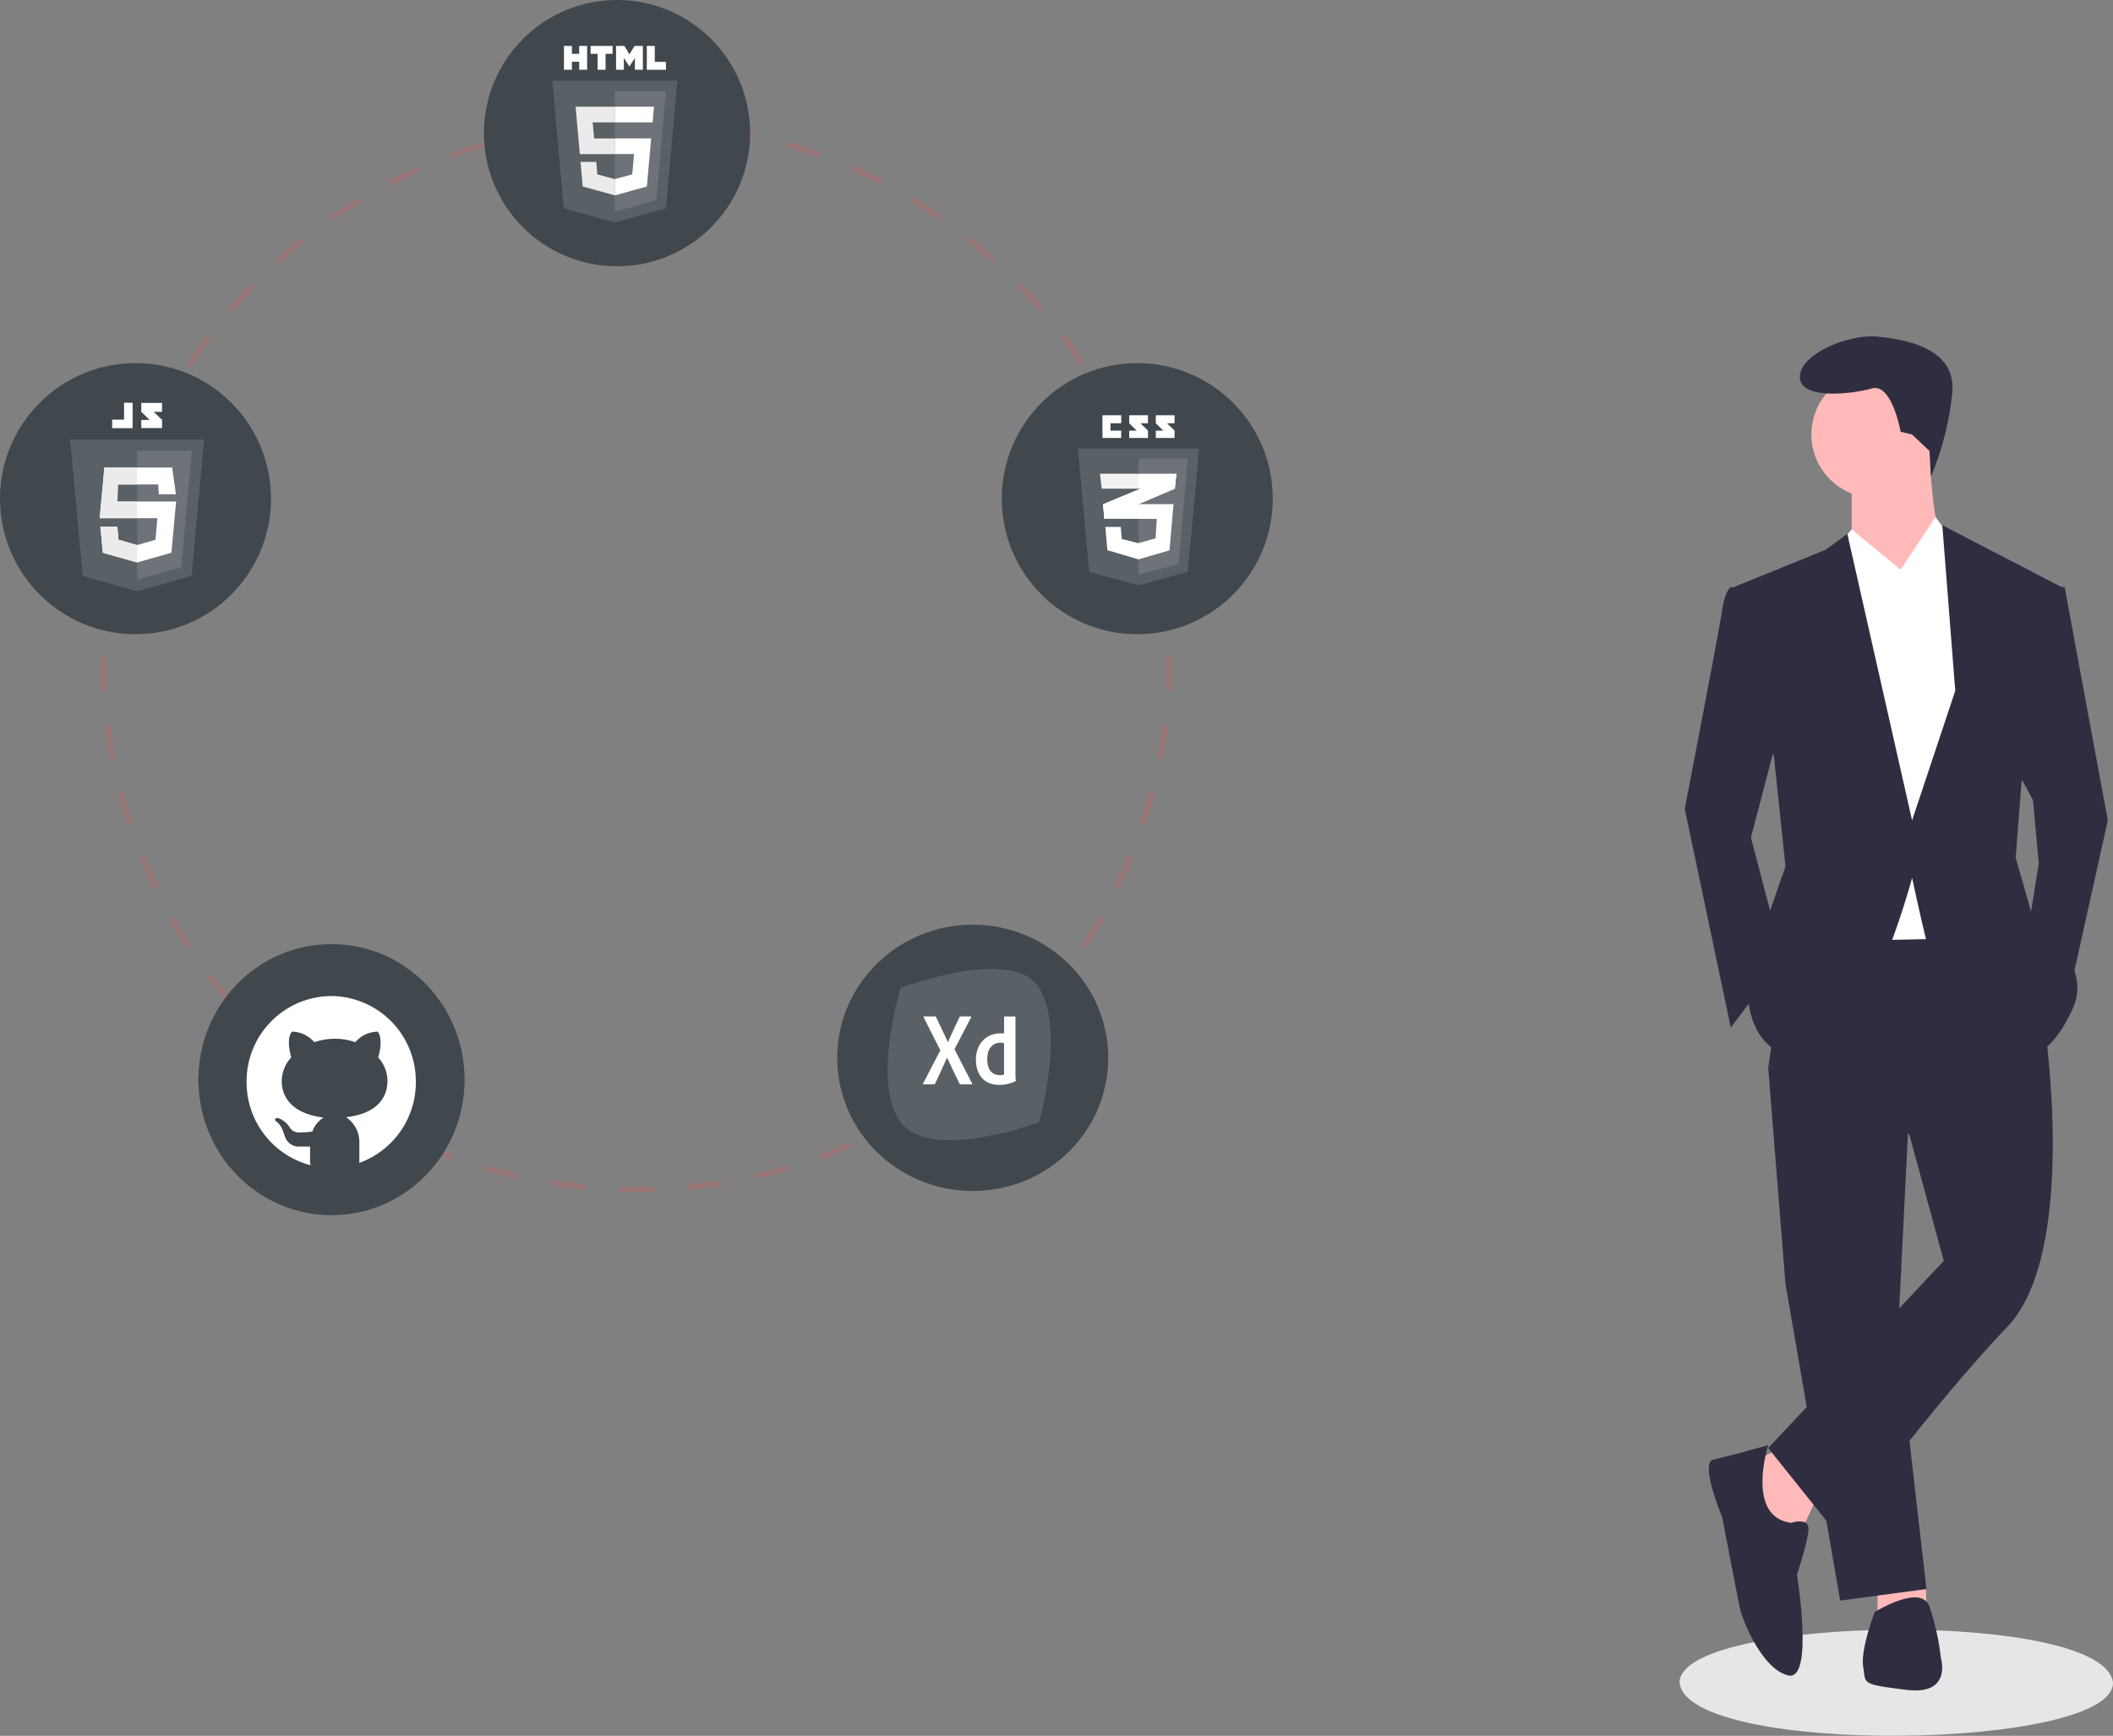<svg xmlns="http://www.w3.org/2000/svg" width="437" height="359" viewBox="0 0 437 359">
  <rect x="0" y="0" width="437" height="359" fill="#808080" stroke="none"/>
  <g id="Group_5" data-name="Group 5" transform="translate(-521 -101)">
    <g id="landing-img" transform="translate(521.09 101)">
      <path id="Path_1" data-name="Path 1" d="M908.062,728c.134,13.986-87.963,15.268-89.641,0C818.287,714.02,906.384,712.738,908.062,728Z" transform="translate(-471.153 -379.98)" fill="#e6e6e6"/>
      <path id="Path_2" data-name="Path 2" d="M619.411,507.569l-6.547,3.572,4.167,13.7,6.547.6,3.572-7.741Z" transform="translate(-251.428 -208.099)" fill="#ffb9b9"/>
      <path id="Path_3" data-name="Path 3" d="M658.28,553.994v6.55l10.118-.6-.141-5.394Z" transform="translate(-270.06 -227.133)" fill="#ffb9b9"/>
      <path id="Path_4" data-name="Path 4" d="M619.929,374.348l3.571,44.66,11.309,65.5,17.856-2.382-5.952-51.805,2.381-47.637Z" transform="translate(-254.327 -153.479)" fill="#2f2e41"/>
      <path id="Path_5" data-name="Path 5" d="M897.124,463.6l-42.854.6-4.762,32.75,29.165,13.7,7.142,26.2-36.307,38.705,14.285,17.864s20.237-27.391,35.117-42.873,7.738-62.524,7.738-62.524Z" transform="translate(-483.906 -276.075)" fill="#2f2e41"/>
      <ellipse id="Ellipse_2" data-name="Ellipse 2" cx="13.094" cy="13.1" rx="13.094" ry="13.1" transform="translate(374.53 76.767)" fill="#ffb9b9"/>
      <path id="Path_6" data-name="Path 6" d="M878.777,309.083v13.1l8.928,14.291s13.69-10.123,10.714-12.5-3.571-20.841-3.571-20.841Z" transform="translate(-495.914 -210.284)" fill="#ffb9b9"/>
      <path id="Path_7" data-name="Path 7" d="M642.986,183.827l-8.928,10.718,3.572,74.433,27.974-.6,4.762-64.905L664.413,186.8l-4.083-5.557L653.1,192.163Z" transform="translate(-260.123 -74.31)" fill="#fff"/>
      <path id="Path_8" data-name="Path 8" d="M840.477,378.368l-6.547,25.009,6.547,25.009-10.714,14.291-9.523-45.255s7.142-36.919,7.738-41.087,1.786-4.764,1.786-4.764l4.762.6Z" transform="translate(-471.899 -230.145)" fill="#2f2e41"/>
      <path id="Path_9" data-name="Path 9" d="M705.714,242.127l4.167,7.741,1.191,13.1-2.381,14.887,8.332,13.7,8.333-37.514L716.428,205.8h-3.572Z" transform="translate(-289.52 -84.378)" fill="#2f2e41"/>
      <path id="Path_10" data-name="Path 10" d="M840.961,652.327s-8.333,2.382-11.309,2.977,1.786,11.909,1.786,11.909,2.976,15.482,3.571,18.459,4.762,13.1,10.119,14.291,1.786-20.841,1.786-20.841,2.381-7.146,2.381-9.527-3.571-1.191-3.571-1.191C836.2,667.214,840.961,652.327,840.961,652.327Z" transform="translate(-475.359 -353.452)" fill="#2f2e41"/>
      <path id="Path_11" data-name="Path 11" d="M882.759,720.066c.6,3.573-.6,3.573,8.928,4.764s7.143-6.55,7.143-6.55a50.06,50.06,0,0,0-2.381-10.718c-1.786-4.764-11.309,1.191-11.309,1.191S882.164,716.493,882.759,720.066Z" transform="translate(-497.515 -375.34)" fill="#2f2e41"/>
      <path id="Path_12" data-name="Path 12" d="M887.41,287.367l.31,5.3a59.966,59.966,0,0,0,4.436-17.621c.6-8.932-9.524-10.718-15.476-11.314s-16.07,3.573-16.07,8.336,10.714,3.573,14.88,2.382,5.952,8.932,5.952,8.932l2.381.6Z" transform="translate(-488.461 -194.107)" fill="#2f2e41"/>
      <path id="Path_13" data-name="Path 13" d="M643.24,189.837l3.513-4.217,10.118,8.336L646.753,201.1Z" transform="translate(-263.89 -76.103)" fill="#fff"/>
      <path id="Path_14" data-name="Path 14" d="M677.663,186.942l-4.167-5.359L666.354,192.3l8.928,6.55Z" transform="translate(-273.373 -74.447)" fill="#fff"/>
      <path id="Path_15" data-name="Path 15" d="M845.731,377.808l2.381,22.628-4.762,13.7-2.976,13.1s0,12.5,11.9,13.1S874.3,402.817,874.3,402.817s1.786,8.336,2.976,13.1S898.7,439.736,898.7,439.736s4.762-.6,8.928-10.123-8.333-18.459-8.333-18.459l-3.571-12.5,1.19-15.482,8.333-40.492-24.7-12.8,2.678,34.239-8.928,26.8-13.392-59.249-4.464,3.275L837.4,342.676Z" transform="translate(-478.938 -221.249)" fill="#2f2e41"/>
      <path id="Path_16" data-name="Path 16" d="M375.5,409.645c-1.177-.009-2.367-.017-3.536-.054l.036-1.179c1.157.036,2.34.052,3.5.053s2.353-.019,3.531-.057l.038,1.179C377.881,409.626,376.68,409.645,375.5,409.645Zm-10.627-.5c-2.348-.222-4.719-.524-7.048-.9l.186-1.165c2.3.368,4.65.666,6.973.886Zm21.285-.013-.112-1.174c2.322-.222,4.668-.524,6.972-.895l.188,1.165c-2.328.375-4.7.679-7.047.9Zm-35.31-2.229c-2.3-.521-4.612-1.125-6.875-1.794l.334-1.132c2.239.662,4.527,1.259,6.8,1.775Zm49.332-.029-.262-1.15c2.28-.52,4.568-1.12,6.8-1.783l.336,1.132c-2.256.67-4.569,1.276-6.873,1.8Zm-62.953-4c-2.218-.815-4.438-1.713-6.6-2.669l.477-1.079c2.136.945,4.332,1.833,6.526,2.64Zm76.569-.046-.408-1.107c2.181-.8,4.37-1.692,6.5-2.639l.479,1.079c-2.157.958-4.369,1.855-6.575,2.668Zm-89.575-5.711c-2.088-1.09-4.173-2.266-6.2-3.493l.612-1.009c2,1.215,4.065,2.377,6.13,3.456Zm102.541-.043-.546-1.046c2.061-1.078,4.118-2.24,6.115-3.454l.613,1.008c-2.019,1.228-4.1,2.4-6.182,3.492Zm-114.7-7.332c-1.934-1.35-3.85-2.782-5.7-4.254l.735-.923c1.827,1.458,3.723,2.874,5.636,4.21Zm126.825-.042-.676-.967c1.913-1.337,3.806-2.754,5.629-4.21l.736.922c-1.842,1.472-3.756,2.9-5.688,4.254ZM300.96,380.88c-1.748-1.587-3.466-3.251-5.107-4.943l.847-.822c1.623,1.674,3.324,3.32,5.053,4.891Zm149.031-.041-.794-.874c1.725-1.568,3.424-3.214,5.05-4.893l.847.82c-1.643,1.7-3.36,3.361-5.1,4.946ZM291.072,370.68c-1.531-1.8-3.023-3.663-4.436-5.55l.944-.708c1.4,1.868,2.874,3.716,4.389,5.492Zm168.8-.049-.9-.765c1.514-1.778,2.991-3.628,4.389-5.5l.945.706c-1.413,1.89-2.905,3.76-4.436,5.557Zm-177.31-11.323c-1.29-1.977-2.532-4.018-3.691-6.068l1.027-.581c1.146,2.028,2.375,4.048,3.652,6Zm185.82-.064-.988-.644c1.277-1.96,2.506-3.983,3.653-6.015l1.027.58c-1.159,2.054-2.4,4.1-3.692,6.079ZM275.58,346.95c-1.026-2.124-2-4.306-2.882-6.488l1.093-.444c.877,2.157,1.836,4.317,2.851,6.418Zm199.79-.092-1.062-.513c1.015-2.1,1.974-4.27,2.852-6.437l1.093.442c-.887,2.191-1.857,4.381-2.883,6.507ZM270.236,333.794c-.746-2.241-1.428-4.534-2.026-6.814l1.141-.3c.592,2.256,1.266,4.524,2,6.741Zm210.475-.125-1.12-.371c.734-2.214,1.406-4.483,2-6.744l1.141.3c-.6,2.285-1.277,4.578-2.019,6.816ZM266.628,320.05c-.451-2.315-.832-4.676-1.133-7.017l1.17-.151c.3,2.316.676,4.651,1.121,6.942Zm217.676-.13-1.158-.224c.442-2.29.817-4.626,1.113-6.944l1.17.15c-.3,2.342-.678,4.7-1.126,7.018ZM264.812,305.959c-.151-2.352-.229-4.743-.232-7.105h1.179c0,2.338.08,4.7.229,7.031Zm221.29-.132-1.177-.075c.147-2.325.221-4.69.221-7.029v-.259h1.18v.255c0,2.367-.075,4.758-.224,7.108Zm-220.129-14-1.177-.073c.146-2.357.37-4.737.665-7.077l1.17.147C266.339,287.136,266.117,289.492,265.973,291.823Zm218.936-.387c-.153-2.332-.383-4.687-.683-7l1.169-.152c.3,2.336.536,4.716.691,7.074ZM267.736,277.877l-1.158-.223c.445-2.316.972-4.649,1.566-6.933l1.141.3C268.7,273.278,268.176,275.586,267.736,277.877Zm215.359-.381c-.449-2.293-.979-4.6-1.573-6.854l1.14-.3c.6,2.28,1.136,4.61,1.591,6.928ZM271.274,264.272l-1.12-.37c.74-2.242,1.564-4.491,2.45-6.685l1.094.442C272.821,259.829,272.005,262.054,271.274,264.272Zm208.237-.368c-.741-2.215-1.562-4.433-2.443-6.594l1.092-.445c.89,2.184,1.721,4.427,2.47,6.665ZM276.542,251.218l-1.063-.512c1.023-2.128,2.13-4.251,3.288-6.31l1.028.579C278.648,247.012,277.554,249.112,276.542,251.218Zm197.667-.322c-1.016-2.1-2.114-4.188-3.266-6.22l1.026-.582c1.164,2.054,2.274,4.169,3.3,6.287ZM283.44,238.954l-.989-.644c1.286-1.978,2.654-3.941,4.066-5.835l.946.705C286.066,235.055,284.713,237,283.44,238.954Zm183.844-.278c-1.276-1.95-2.634-3.886-4.035-5.755l.943-.708c1.417,1.889,2.789,3.846,4.079,5.817Zm-175.438-11-.9-.764c1.528-1.8,3.134-3.57,4.773-5.267l.848.82C294.946,224.146,293.357,225.9,291.845,227.679Zm167.008-.243c-1.516-1.774-3.111-3.522-4.737-5.2l.845-.822c1.644,1.692,3.255,3.459,4.788,5.252Zm-157.241-9.868-.794-.872c1.745-1.591,3.563-3.144,5.4-4.616l.737.921c-1.819,1.456-3.618,2.993-5.345,4.566Zm147.444-.214c-1.73-1.566-3.533-3.1-5.361-4.553l.735-.924c1.847,1.471,3.67,3.019,5.417,4.6Zm-136.475-8.569-.677-.966c1.93-1.353,3.93-2.661,5.943-3.889l.614,1.008C316.47,206.152,314.491,207.446,312.581,208.784Zm125.474-.188c-1.92-1.337-3.9-2.627-5.9-3.834l.61-1.009c2.016,1.22,4.022,2.524,5.963,3.875Zm-113.482-7.121-.548-1.045c2.085-1.094,4.234-2.135,6.388-3.094l.48,1.078C328.762,199.362,326.636,200.393,324.573,201.475Zm101.449-.162c-2.071-1.079-4.206-2.1-6.344-3.048l.476-1.08c2.161.954,4.319,1.99,6.413,3.081Zm-88.628-5.547-.409-1.107c2.212-.818,4.479-1.576,6.74-2.25l.337,1.131c-2.237.667-4.48,1.416-6.668,2.226Zm75.754-.134c-2.192-.8-4.438-1.543-6.676-2.2l.333-1.132c2.262.666,4.532,1.415,6.748,2.226Zm-62.289-3.882-.263-1.15c2.295-.526,4.641-.984,6.973-1.363l.189,1.165C355.45,190.777,353.129,191.23,350.859,191.751Zm48.809-.086c-2.274-.513-4.6-.958-6.9-1.324l.185-1.166c2.331.37,4.679.82,6.978,1.338ZM364.729,189.5l-.114-1.174c2.342-.227,4.727-.383,7.089-.461l.039,1.179c-2.338.078-4.7.231-7.014.456Zm21.062-.037c-2.32-.217-4.681-.362-7.016-.432l.035-1.179c2.359.07,4.745.217,7.09.436Z" transform="translate(-243.939 -163.021)" fill="#fd5052" opacity="0.2"/>
      <ellipse id="Ellipse_3" data-name="Ellipse 3" cx="27.524" cy="27.536" rx="27.524" ry="27.536" transform="translate(99.996)" fill="#40484e"/>
      <ellipse id="Ellipse_4" data-name="Ellipse 4" cx="28.024" cy="28.037" rx="28.024" ry="28.037" transform="translate(207.088 75.098)" fill="#40484e"/>
      <ellipse id="Ellipse_5" data-name="Ellipse 5" cx="28.024" cy="27.536" rx="28.024" ry="27.536" transform="translate(173.059 191.249)" fill="#40484e"/>
      <ellipse id="Ellipse_6" data-name="Ellipse 6" cx="27.524" cy="28.037" rx="27.524" ry="28.037" transform="translate(40.945 195.254)" fill="#40484e"/>
      <ellipse id="Ellipse_7" data-name="Ellipse 7" cx="28.024" cy="28.037" rx="28.024" ry="28.037" transform="translate(-0.09 75.098)" fill="#40484e"/>
    </g>
    <g id="css3" transform="translate(736.3 184.3)">
      <path id="Path_47" data-name="Path 47" d="M0,0H40.321V40.321H0Z" fill="none"/>
      <path id="Path_48" data-name="Path 48" d="M124.378,152.453l-10.19,2.749L104,152.453l-2.351-25.524h25.083Z" transform="translate(-94.027 -117.463)" fill="#596166"/>
      <path id="Path_49" data-name="Path 49" d="M269.289,154.511v24.013l.023.006,8.262-2.225,1.907-21.794Z" transform="translate(-249.137 -142.978)" fill="#6d7378"/>
      <path id="Path_50" data-name="Path 50" d="M171.469,37.634V36.115h2.216V34.453h-3.879v4.7h3.879V37.634Zm6.2-1.519h1.55V34.453h-3.879v1.662c.519.519.79.767,1.54,1.518l-1.54,0v1.517h3.879V37.634Zm5.5,0h1.55V34.453h-3.879v1.662c.519.519.79.767,1.54,1.518l-1.54,0v1.517h3.879V37.634Z" transform="translate(-157.103 -31.871)" fill="#fff"/>
      <path id="Path_51" data-name="Path 51" d="M178.985,199.426l-7.307,3.043.242,3.013,7.065-3.021,7.515-3.213.312-3.082-7.827,3.26Z" transform="translate(-158.835 -181.485)" fill="#fff"/>
      <path id="Path_52" data-name="Path 52" d="M171.677,242.7l.242,3.013,7.065-3.021v-3.036Z" transform="translate(-158.828 -221.718)" fill="#fff"/>
      <path id="Path_53" data-name="Path 53" d="M276.995,196.167l-7.827,3.26v3.036l7.515-3.213Z" transform="translate(-249.023 -181.484)" fill="#fff"/>
      <path id="Path_54" data-name="Path 54" d="M171.827,280.258l.242,3.013,10.84.034-.243,4.017-3.567,1-3.429-.866-.208-2.494h-3.186l.416,4.814,6.442,1.9,6.407-1.87.831-9.558Z" transform="translate(-158.972 -259.286)" fill="#fff"/>
      <path id="Path_55" data-name="Path 55" d="M178.985,280.258h-7.307l.242,3.013,7.065.023v-3.036Zm0,8.06-.035.01-3.429-.866-.208-2.494h-3.186l.416,4.814,6.441,1.9Z" transform="translate(-158.829 -259.286)" fill="#fff" opacity="0.05"/>
      <path id="Path_56" data-name="Path 56" d="M162.9,196.167H178.69l-.312,3.082h-15.1Z" transform="translate(-150.712 -181.483)" fill="#fff"/>
      <path id="Path_57" data-name="Path 57" d="M170.863,196.167H162.9l.381,3.082h7.584Z" transform="translate(-150.706 -181.483)" opacity="0.05"/>
    </g>
    <g id="html-5" transform="translate(634.783 110.5)">
      <path id="Path_58" data-name="Path 58" d="M26.307,70.766,23.951,97.161,13.36,100.1,2.8,97.165.445,70.766Z" transform="translate(0 -63.592)" fill="#596166"/>
      <path id="Path_59" data-name="Path 59" d="M128,116.985l8.558-2.373,2.013-22.555H128Z" transform="translate(-114.624 -82.725)" fill="#6d7378"/>
      <path id="Path_60" data-name="Path 60" d="M51.455,127.233h4.58V124H47.917l.077.869.8,8.922h7.245v-3.238H51.751Zm.73,8.172h-3.25l.454,5.084,6.632,1.841.015,0v-3.369l-.014,0-3.606-.974-.231-2.582Z" transform="translate(-42.659 -111.425)" fill="#ebebeb"/>
      <path id="Path_61" data-name="Path 61" d="M24.18,0h1.645V1.626H27.33V0h1.645V4.923H27.331V3.274H25.825V4.923H24.18V0Zm6.96,1.632H29.691V0h4.543V1.632H32.785v3.29H31.14V1.632h0ZM34.955,0h1.716l1.055,1.73L38.781,0H40.5V4.923H38.858V2.483l-1.132,1.75H37.7l-1.133-1.75v2.44h-1.61Zm6.36,0h1.646V3.3h2.314V4.923h-3.96V0Z" transform="translate(-21.329)" fill="#fff"/>
      <path id="Path_62" data-name="Path 62" d="M127.889,133.786h3.987l-.376,4.2-3.611.975v3.368l6.637-1.839.049-.547.761-8.524.079-.869h-7.526Zm0-6.561v.008h7.821l.065-.728.148-1.641L136,124h-8.11v3.23Z" transform="translate(-114.524 -111.425)" fill="#fff"/>
    </g>
    <g id="javascript-1" transform="translate(535.503 184.3)">
      <path id="Path_63" data-name="Path 63" d="M27.708,489.9H0l2.6,28.168,11.255,3.192,11.255-3.192Z" transform="translate(0 -482.257)" fill="#596166"/>
      <path id="Path_64" data-name="Path 64" d="M887.9,637v26.678l9.119-2.583L899.237,637Z" transform="translate(-874.048 -627.062)" fill="#6d7378"/>
      <path id="Path_65" data-name="Path 65" d="M406.6,858.5H392.577l-.977,10.546.02-.066h11.911l-.388,4.462-3.8,1.094-3.857-1.111-.231-2.7h-3.5l.5,5.4,7.089,2.013,7.092-2.013.977-10.592H394.77l.162-3.529H403.7l.131,2.022h3.532Z" transform="translate(-385.491 -845.107)" fill="#fff"/>
      <path id="Path_66" data-name="Path 66" d="M399.346,858.5h-6.769l-.977,10.546.02-.066h7.726v-3.44h-4.083l.162-3.529h3.921Zm-4.083,12.225h-3.509l.5,5.393,7.089,2.009V874.54l-3.857-1.114Z" transform="translate(-385.491 -845.107)" fill="#ebebeb"/>
      <path id="Path_67" data-name="Path 67" d="M559.566,3.488H557.1V5.259h4.231V0h-1.765Zm7.857-3.46h-4.3V1.869c.574.574.874.85,1.719,1.682h-1.719V5.229h4.3V3.554L565.7,1.872h1.719Z" transform="translate(-548.409)" fill="#fff"/>
    </g>
    <path id="github-1" d="M17.5,0A17.63,17.63,0,0,0,0,17.767,17.721,17.721,0,0,0,13.257,35a2.432,2.432,0,0,1-.131-.844V31.135H10.938a2.979,2.979,0,0,1-2.757-1.511c-.569-1.066-.657-2.71-2.1-3.732-.438-.355-.088-.711.393-.667a4.6,4.6,0,0,1,2.362,1.821A2.225,2.225,0,0,0,11.155,28.2a17.38,17.38,0,0,0,2.45-.178,5.489,5.489,0,0,1,2.319-2.887c-5.862-.711-8.662-3.643-8.662-7.641a7.39,7.39,0,0,1,1.969-4.8c-.393-1.378-.919-4.22.176-5.33A6.18,6.18,0,0,1,14,9.544a13.289,13.289,0,0,1,4.243-.711,13.081,13.081,0,0,1,4.243.711A6.178,6.178,0,0,1,27.08,7.368c1.05,1.066.569,3.953.131,5.33a7.252,7.252,0,0,1,1.926,4.8c0,4-2.757,6.93-8.574,7.551a6.2,6.2,0,0,1,2.757,5.019v4.046c0,.133-.043.266-.043.4A17.681,17.681,0,0,0,35,17.767,17.63,17.63,0,0,0,17.5,0Z" transform="translate(572 307)" fill="#fff"/>
    <g id="adobe-experience-design-1" transform="translate(706 206.35)">
      <path id="Path_44" data-name="Path 44" d="M25.5,123.15s23.156-8.774,28.6,0,0,27.823,0,27.823-22.453,8.3-28.6,0S25.5,123.15,25.5,123.15Z" transform="translate(-24.2 -24.2)" fill="#596166"/>
      <path id="Path_46" data-name="Path 46" d="M132.06,244.74a1.785,1.785,0,0,0-.754-.13c-1.638,0-2.73,1.261-2.73,3.354,0,2.392,1.118,3.354,2.574,3.354a2.453,2.453,0,0,0,.9-.143V244.74Zm-5.825,3.328c0-3.029,1.95-5.4,5.148-5.4a5.766,5.766,0,0,1,.676.026v-3.38a.13.13,0,0,1,.13-.13h2.093c.1,0,.13.039.13.1v11.883a9.267,9.267,0,0,0,.065,1.274c0,.091,0,.1-.078.143a7.744,7.744,0,0,1-3.328.754C128.251,253.346,126.235,251.6,126.235,248.068Zm-4.433-2.106,3.64,7.06c.065.1.026.208-.078.208H123.1a.255.255,0,0,1-.273-.169q-1.248-2.574-2.548-5.343h-.026c-.78,1.742-1.638,3.64-2.47,5.357a.25.25,0,0,1-.234.143h-2.158c-.13,0-.143-.1-.078-.182l3.562-6.852-3.445-6.813a.115.115,0,0,1,.091-.2h2.236c.13,0,.2.026.234.143.819,1.729,1.651,3.432,2.431,5.174h.026c.754-1.716,1.586-3.445,2.379-5.148.065-.1.1-.169.234-.169h2.093c.1,0,.143.078.078.2l-3.432,6.592Z" transform="translate(-109.399 -134.309)" fill="#fff"/>
    </g>
  </g>
</svg>
